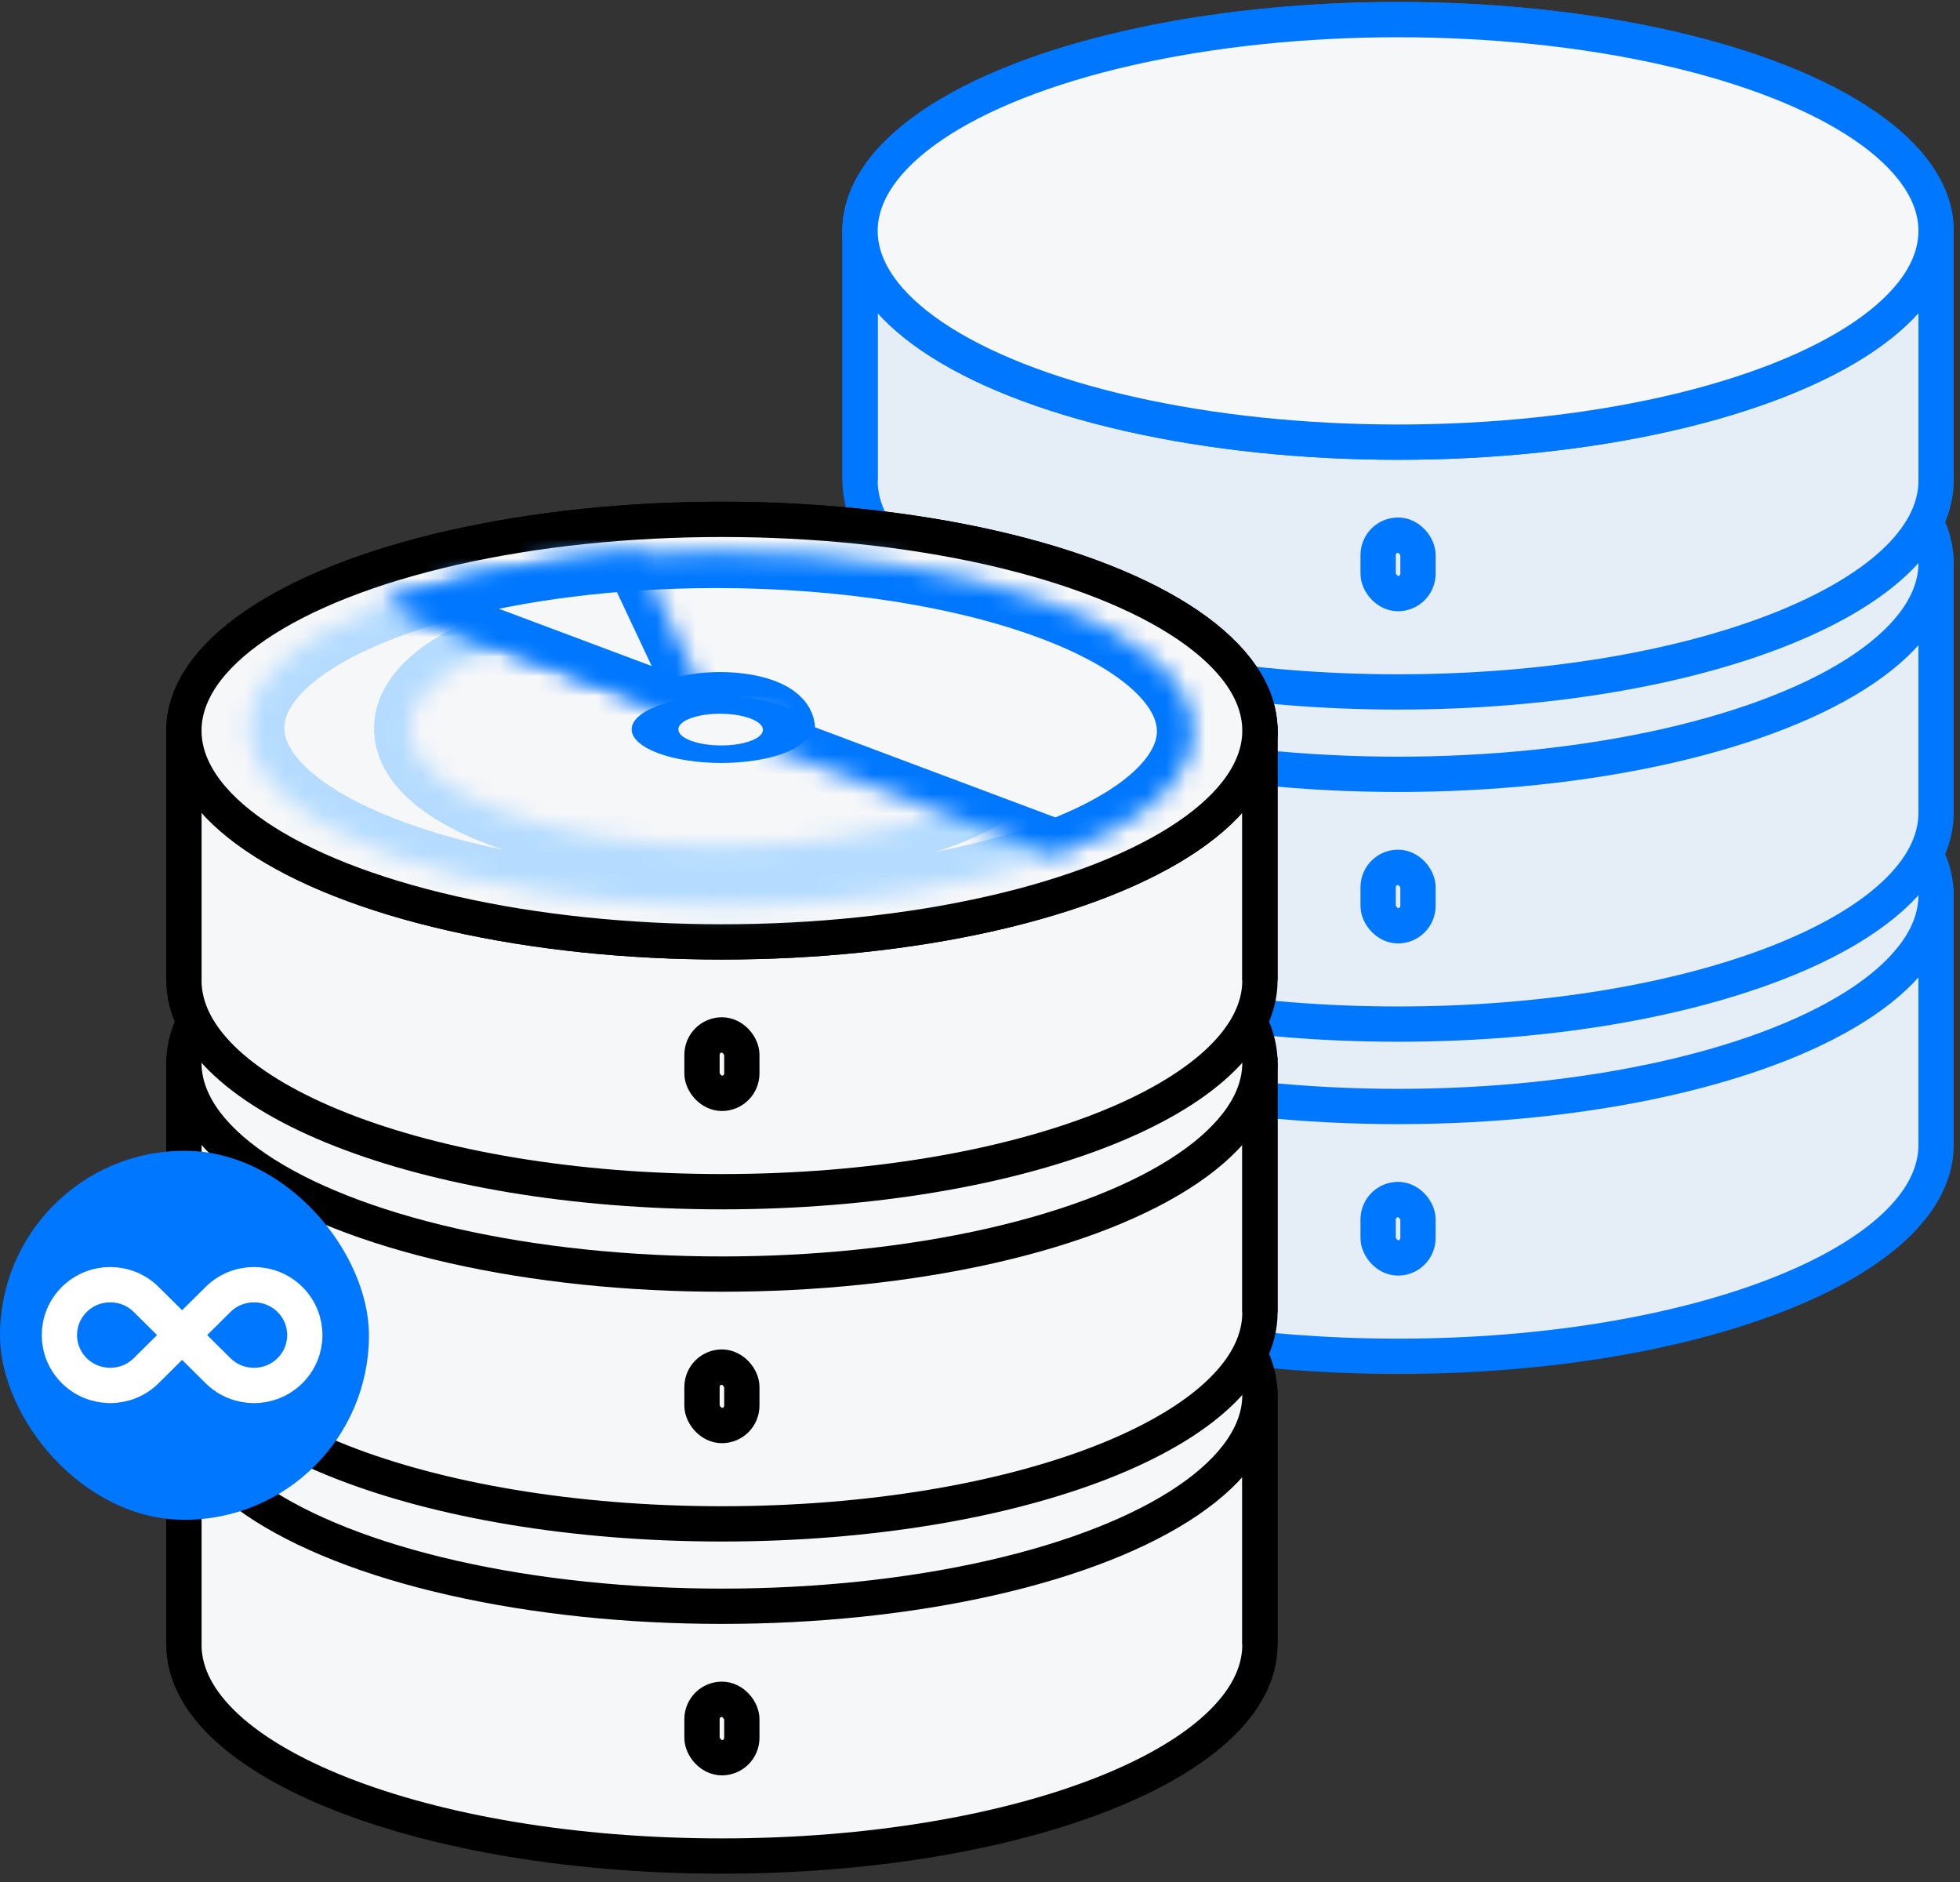 <svg width="100" height="96" viewBox="0 0 100 96" fill="none" xmlns="http://www.w3.org/2000/svg">
<rect x="0" y="0" width="100" height="96" fill="#333333" stroke="none"/>
<path d="M71.33 69.184C86.49 69.184 98.779 64.359 98.779 58.407V46.275H43.88V58.407C43.88 64.359 56.17 69.184 71.33 69.184Z" fill="#E5EEF7" stroke="#0077FF" stroke-width="1.8"/>
<path d="M43.88 45.665V58.407" stroke="#0077FF" stroke-width="1.8"/>
<path d="M98.779 45.665V58.407" stroke="#0077FF" stroke-width="1.8"/>
<ellipse cx="71.33" cy="45.665" rx="27.45" ry="10.777" fill="#E5EEF7" stroke="#0077FF" stroke-width="1.8"/>
<rect x="70.313" y="61.186" width="2.033" height="2.982" rx="1.017" fill="#E5EEF7" stroke="#0077FF" stroke-width="1.8"/>
<path d="M71.33 52.239C86.49 52.239 98.779 47.415 98.779 41.463V29.331H43.88V41.463C43.88 47.415 56.17 52.239 71.33 52.239Z" fill="#E5EEF7" stroke="#0077FF" stroke-width="1.8"/>
<path d="M43.88 28.721V41.463" stroke="#0077FF" stroke-width="1.8"/>
<path d="M98.779 28.721V41.463" stroke="#0077FF" stroke-width="1.8"/>
<ellipse cx="71.33" cy="28.721" rx="27.45" ry="10.777" fill="#E5EEF7" stroke="#0077FF" stroke-width="1.8"/>
<rect x="70.313" y="44.242" width="2.033" height="2.982" rx="1.017" fill="#E5EEF7" stroke="#0077FF" stroke-width="1.8"/>
<path d="M71.33 35.295C86.49 35.295 98.78 30.47 98.78 24.519V12.386H43.88V24.519C43.88 30.47 56.17 35.295 71.33 35.295Z" fill="#E5EEF7" stroke="#0077FF" stroke-width="1.8"/>
<path d="M43.88 11.776V24.518" stroke="#0077FF" stroke-width="1.8"/>
<path d="M98.779 11.776V24.518" stroke="#0077FF" stroke-width="1.8"/>
<ellipse cx="71.33" cy="11.777" rx="27.45" ry="10.777" fill="#E5EEF7" stroke="#0077FF" stroke-width="1.8"/>
<ellipse cx="71.33" cy="11.777" rx="27.45" ry="10.777" fill="#F6F7F9" stroke="#0077FF" stroke-width="1.8"/>
<rect x="70.313" y="27.297" width="2.033" height="2.982" rx="1.017" fill="#E5EEF7" stroke="#0077FF" stroke-width="1.8"/>
<path d="M36.832 94.676C51.992 94.676 64.282 89.852 64.282 83.9V71.768H9.383V83.9C9.383 89.852 21.672 94.676 36.832 94.676Z" fill="#F6F7F9" stroke="black" stroke-width="1.8"/>
<path d="M9.383 71.158V83.9" stroke="black" stroke-width="1.8"/>
<path d="M64.282 71.158V83.9" stroke="black" stroke-width="1.8"/>
<ellipse cx="36.832" cy="71.158" rx="27.45" ry="10.777" fill="#F6F7F9" stroke="black" stroke-width="1.8"/>
<rect x="35.816" y="86.679" width="2.033" height="2.982" rx="1.017" fill="#F6F7F9" stroke="black" stroke-width="1.8"/>
<path d="M36.832 77.732C51.992 77.732 64.282 72.907 64.282 66.956V54.824H9.383V66.956C9.383 72.907 21.672 77.732 36.832 77.732Z" fill="#F6F7F9" stroke="black" stroke-width="1.8"/>
<path d="M9.383 54.214V66.956" stroke="black" stroke-width="1.8"/>
<path d="M64.282 54.214V66.956" stroke="black" stroke-width="1.8"/>
<ellipse cx="36.832" cy="54.214" rx="27.45" ry="10.777" fill="#F6F7F9" stroke="black" stroke-width="1.8"/>
<rect x="35.816" y="69.734" width="2.033" height="2.982" rx="1.017" fill="#F6F7F9" stroke="black" stroke-width="1.8"/>
<path d="M36.832 60.788C51.992 60.788 64.282 55.963 64.282 50.011V37.879H9.383V50.011C9.383 55.963 21.672 60.788 36.832 60.788Z" fill="#F6F7F9" stroke="black" stroke-width="1.8"/>
<path d="M9.383 37.269V50.011" stroke="black" stroke-width="1.8"/>
<path d="M64.282 37.269V50.011" stroke="black" stroke-width="1.8"/>
<ellipse cx="36.832" cy="37.269" rx="27.45" ry="10.777" fill="#F6F7F9" stroke="black" stroke-width="1.8"/>
<ellipse cx="36.832" cy="37.269" rx="27.45" ry="10.777" fill="#F6F7F9" stroke="black" stroke-width="1.8"/>
<rect x="35.816" y="52.79" width="2.033" height="2.982" rx="1.017" fill="#F6F7F9" stroke="black" stroke-width="1.8"/>
<mask id="path-33-inside-1_1_9" fill="white">
<path fill-rule="evenodd" clip-rule="evenodd" d="M19.83 43.565C10.392 40.026 10.323 34.315 19.676 30.808C29.029 27.302 44.262 27.328 53.701 30.866C63.139 34.405 63.208 40.116 53.855 43.623C44.502 47.129 29.269 47.103 19.83 43.565ZM25.586 41.407C19.356 39.071 19.311 35.301 25.485 32.986C31.66 30.671 41.715 30.688 47.946 33.024C54.176 35.36 54.221 39.13 48.046 41.445C41.872 43.76 31.816 43.743 25.586 41.407Z"/>
</mask>
<path fill-rule="evenodd" clip-rule="evenodd" d="M19.83 43.565C10.392 40.026 10.323 34.315 19.676 30.808C29.029 27.302 44.262 27.328 53.701 30.866C63.139 34.405 63.208 40.116 53.855 43.623C44.502 47.129 29.269 47.103 19.83 43.565ZM25.586 41.407C19.356 39.071 19.311 35.301 25.485 32.986C31.66 30.671 41.715 30.688 47.946 33.024C54.176 35.36 54.221 39.13 48.046 41.445C41.872 43.76 31.816 43.743 25.586 41.407Z" fill="#F6F7F9"/>
<path d="M19.676 30.808L20.308 32.494L19.676 30.808ZM19.83 43.565L19.198 45.25L19.198 45.25L19.83 43.565ZM53.701 30.866L54.333 29.181L54.333 29.181L53.701 30.866ZM53.855 43.623L54.487 45.308L54.487 45.308L53.855 43.623ZM25.485 32.986L24.853 31.301L24.853 31.301L25.485 32.986ZM25.586 41.407L24.954 43.092L24.954 43.092L25.586 41.407ZM47.946 33.024L48.577 31.339L48.577 31.339L47.946 33.024ZM48.046 41.445L48.678 43.13L48.678 43.13L48.046 41.445ZM19.044 29.123C16.576 30.048 14.592 31.167 13.199 32.467C11.798 33.775 10.884 35.381 10.906 37.196C10.928 39.005 11.874 40.599 13.293 41.899C14.709 43.196 16.711 44.318 19.198 45.25L20.462 41.879C18.23 41.042 16.685 40.124 15.725 39.245C14.769 38.369 14.512 37.652 14.506 37.153C14.5 36.66 14.733 35.959 15.655 35.099C16.584 34.232 18.099 33.322 20.308 32.494L19.044 29.123ZM54.333 29.181C49.353 27.314 42.958 26.406 36.659 26.395C30.361 26.385 23.984 27.271 19.044 29.123L20.308 32.494C24.72 30.84 30.636 29.985 36.653 29.995C42.669 30.006 48.61 30.88 53.069 32.552L54.333 29.181ZM54.487 45.308C56.955 44.383 58.939 43.264 60.332 41.964C61.733 40.656 62.647 39.05 62.625 37.235C62.603 35.426 61.657 33.832 60.238 32.532C58.822 31.235 56.82 30.113 54.333 29.181L53.069 32.552C55.301 33.389 56.846 34.307 57.806 35.187C58.762 36.062 59.019 36.779 59.025 37.278C59.031 37.771 58.798 38.472 57.876 39.332C56.947 40.199 55.432 41.109 53.224 41.937L54.487 45.308ZM19.198 45.25C24.178 47.117 30.573 48.025 36.872 48.036C43.169 48.046 49.547 47.16 54.487 45.308L53.224 41.937C48.811 43.592 42.895 44.446 36.878 44.436C30.862 44.425 24.922 43.551 20.462 41.879L19.198 45.25ZM24.853 31.301C23.18 31.928 21.791 32.702 20.792 33.634C19.785 34.573 19.067 35.787 19.084 37.21C19.101 38.627 19.842 39.828 20.858 40.759C21.869 41.685 23.269 42.461 24.954 43.092L26.218 39.721C24.788 39.185 23.845 38.613 23.289 38.104C22.737 37.598 22.685 37.275 22.683 37.167C22.682 37.066 22.721 36.758 23.248 36.266C23.782 35.767 24.703 35.202 26.117 34.672L24.853 31.301ZM48.577 31.339C45.202 30.073 40.903 29.468 36.697 29.461C32.492 29.454 28.204 30.044 24.853 31.301L26.117 34.672C28.94 33.613 32.767 33.055 36.691 33.061C40.614 33.068 44.459 33.639 47.314 34.709L48.577 31.339ZM48.678 43.13C50.351 42.503 51.741 41.729 52.739 40.797C53.746 39.858 54.465 38.644 54.447 37.221C54.431 35.804 53.689 34.603 52.674 33.672C51.662 32.745 50.262 31.97 48.577 31.339L47.314 34.709C48.744 35.246 49.686 35.818 50.242 36.327C50.794 36.833 50.846 37.157 50.848 37.264C50.849 37.365 50.81 37.673 50.283 38.165C49.749 38.664 48.829 39.229 47.414 39.759L48.678 43.13ZM24.954 43.092C28.329 44.358 32.628 44.963 36.834 44.97C41.039 44.977 45.327 44.387 48.678 43.13L47.414 39.759C44.591 40.818 40.764 41.376 36.84 41.37C32.917 41.363 29.073 40.792 26.218 39.721L24.954 43.092Z" fill="#B5DCFF" mask="url(#path-33-inside-1_1_9)"/>
<mask id="path-35-inside-2_1_9" fill="white">
<path d="M19.676 30.809C24.167 29.125 30.275 28.185 36.656 28.196C43.037 28.206 49.168 29.167 53.701 30.867C58.233 32.566 60.796 34.864 60.825 37.257C60.854 39.649 58.347 41.939 53.855 43.623L38.915 38.021C39.48 37.81 39.795 37.522 39.791 37.221C39.788 36.92 39.465 36.631 38.895 36.417C38.325 36.204 37.554 36.083 36.752 36.081C35.949 36.08 35.181 36.198 34.617 36.41L19.676 30.809Z"/>
</mask>
<path d="M19.676 30.809C24.167 29.125 30.275 28.185 36.656 28.196C43.037 28.206 49.168 29.167 53.701 30.867C58.233 32.566 60.796 34.864 60.825 37.257C60.854 39.649 58.347 41.939 53.855 43.623L38.915 38.021C39.48 37.81 39.795 37.522 39.791 37.221C39.788 36.92 39.465 36.631 38.895 36.417C38.325 36.204 37.554 36.083 36.752 36.081C35.949 36.08 35.181 36.198 34.617 36.41L19.676 30.809Z" fill="#F6F7F9" stroke="#0077FF" stroke-width="3.6" mask="url(#path-35-inside-2_1_9)"/>
<mask id="path-36-inside-3_1_9" fill="white">
<path d="M19.676 30.809C23.175 29.497 27.682 28.627 32.578 28.319L36.239 36.097C35.623 36.136 35.057 36.245 34.617 36.41L19.676 30.809Z"/>
</mask>
<path d="M19.676 30.809C23.175 29.497 27.682 28.627 32.578 28.319L36.239 36.097C35.623 36.136 35.057 36.245 34.617 36.41L19.676 30.809Z" fill="#F6F7F9" stroke="#0077FF" stroke-width="3.6" mask="url(#path-36-inside-3_1_9)"/>
<ellipse cx="2.541" cy="2.518" rx="2.541" ry="2.518" transform="matrix(-0.936 -0.351 -0.936 0.351 41.502 37.224)" fill="#F6F7F9" stroke="#0077FF" stroke-width="1.8"/>
<rect y="58.7" width="18.824" height="18.824" rx="9.412" fill="#0077FF"/>
<path d="M3.791 66.284C4.803 65.28 6.445 65.28 7.458 66.284L9.291 68.101L7.458 69.919C6.445 70.922 4.803 70.922 3.791 69.919C2.778 68.915 2.778 67.288 3.791 66.284Z" fill="#0077FF"/>
<path d="M14.792 69.919C13.779 70.922 12.138 70.922 11.125 69.919L9.291 68.101L11.125 66.284C12.138 65.28 13.779 65.28 14.792 66.284C15.805 67.288 15.805 68.915 14.792 69.919Z" fill="#0077FF"/>
<path d="M9.291 68.101L7.458 66.284C6.445 65.28 4.803 65.28 3.791 66.284C2.778 67.288 2.778 68.915 3.791 69.919C4.803 70.922 6.445 70.922 7.458 69.919L9.291 68.101ZM9.291 68.101L11.125 69.919C12.138 70.922 13.779 70.922 14.792 69.919C15.805 68.915 15.805 67.288 14.792 66.284C13.779 65.28 12.138 65.28 11.125 66.284L9.291 68.101Z" stroke="white" stroke-width="1.8"/>
</svg>

